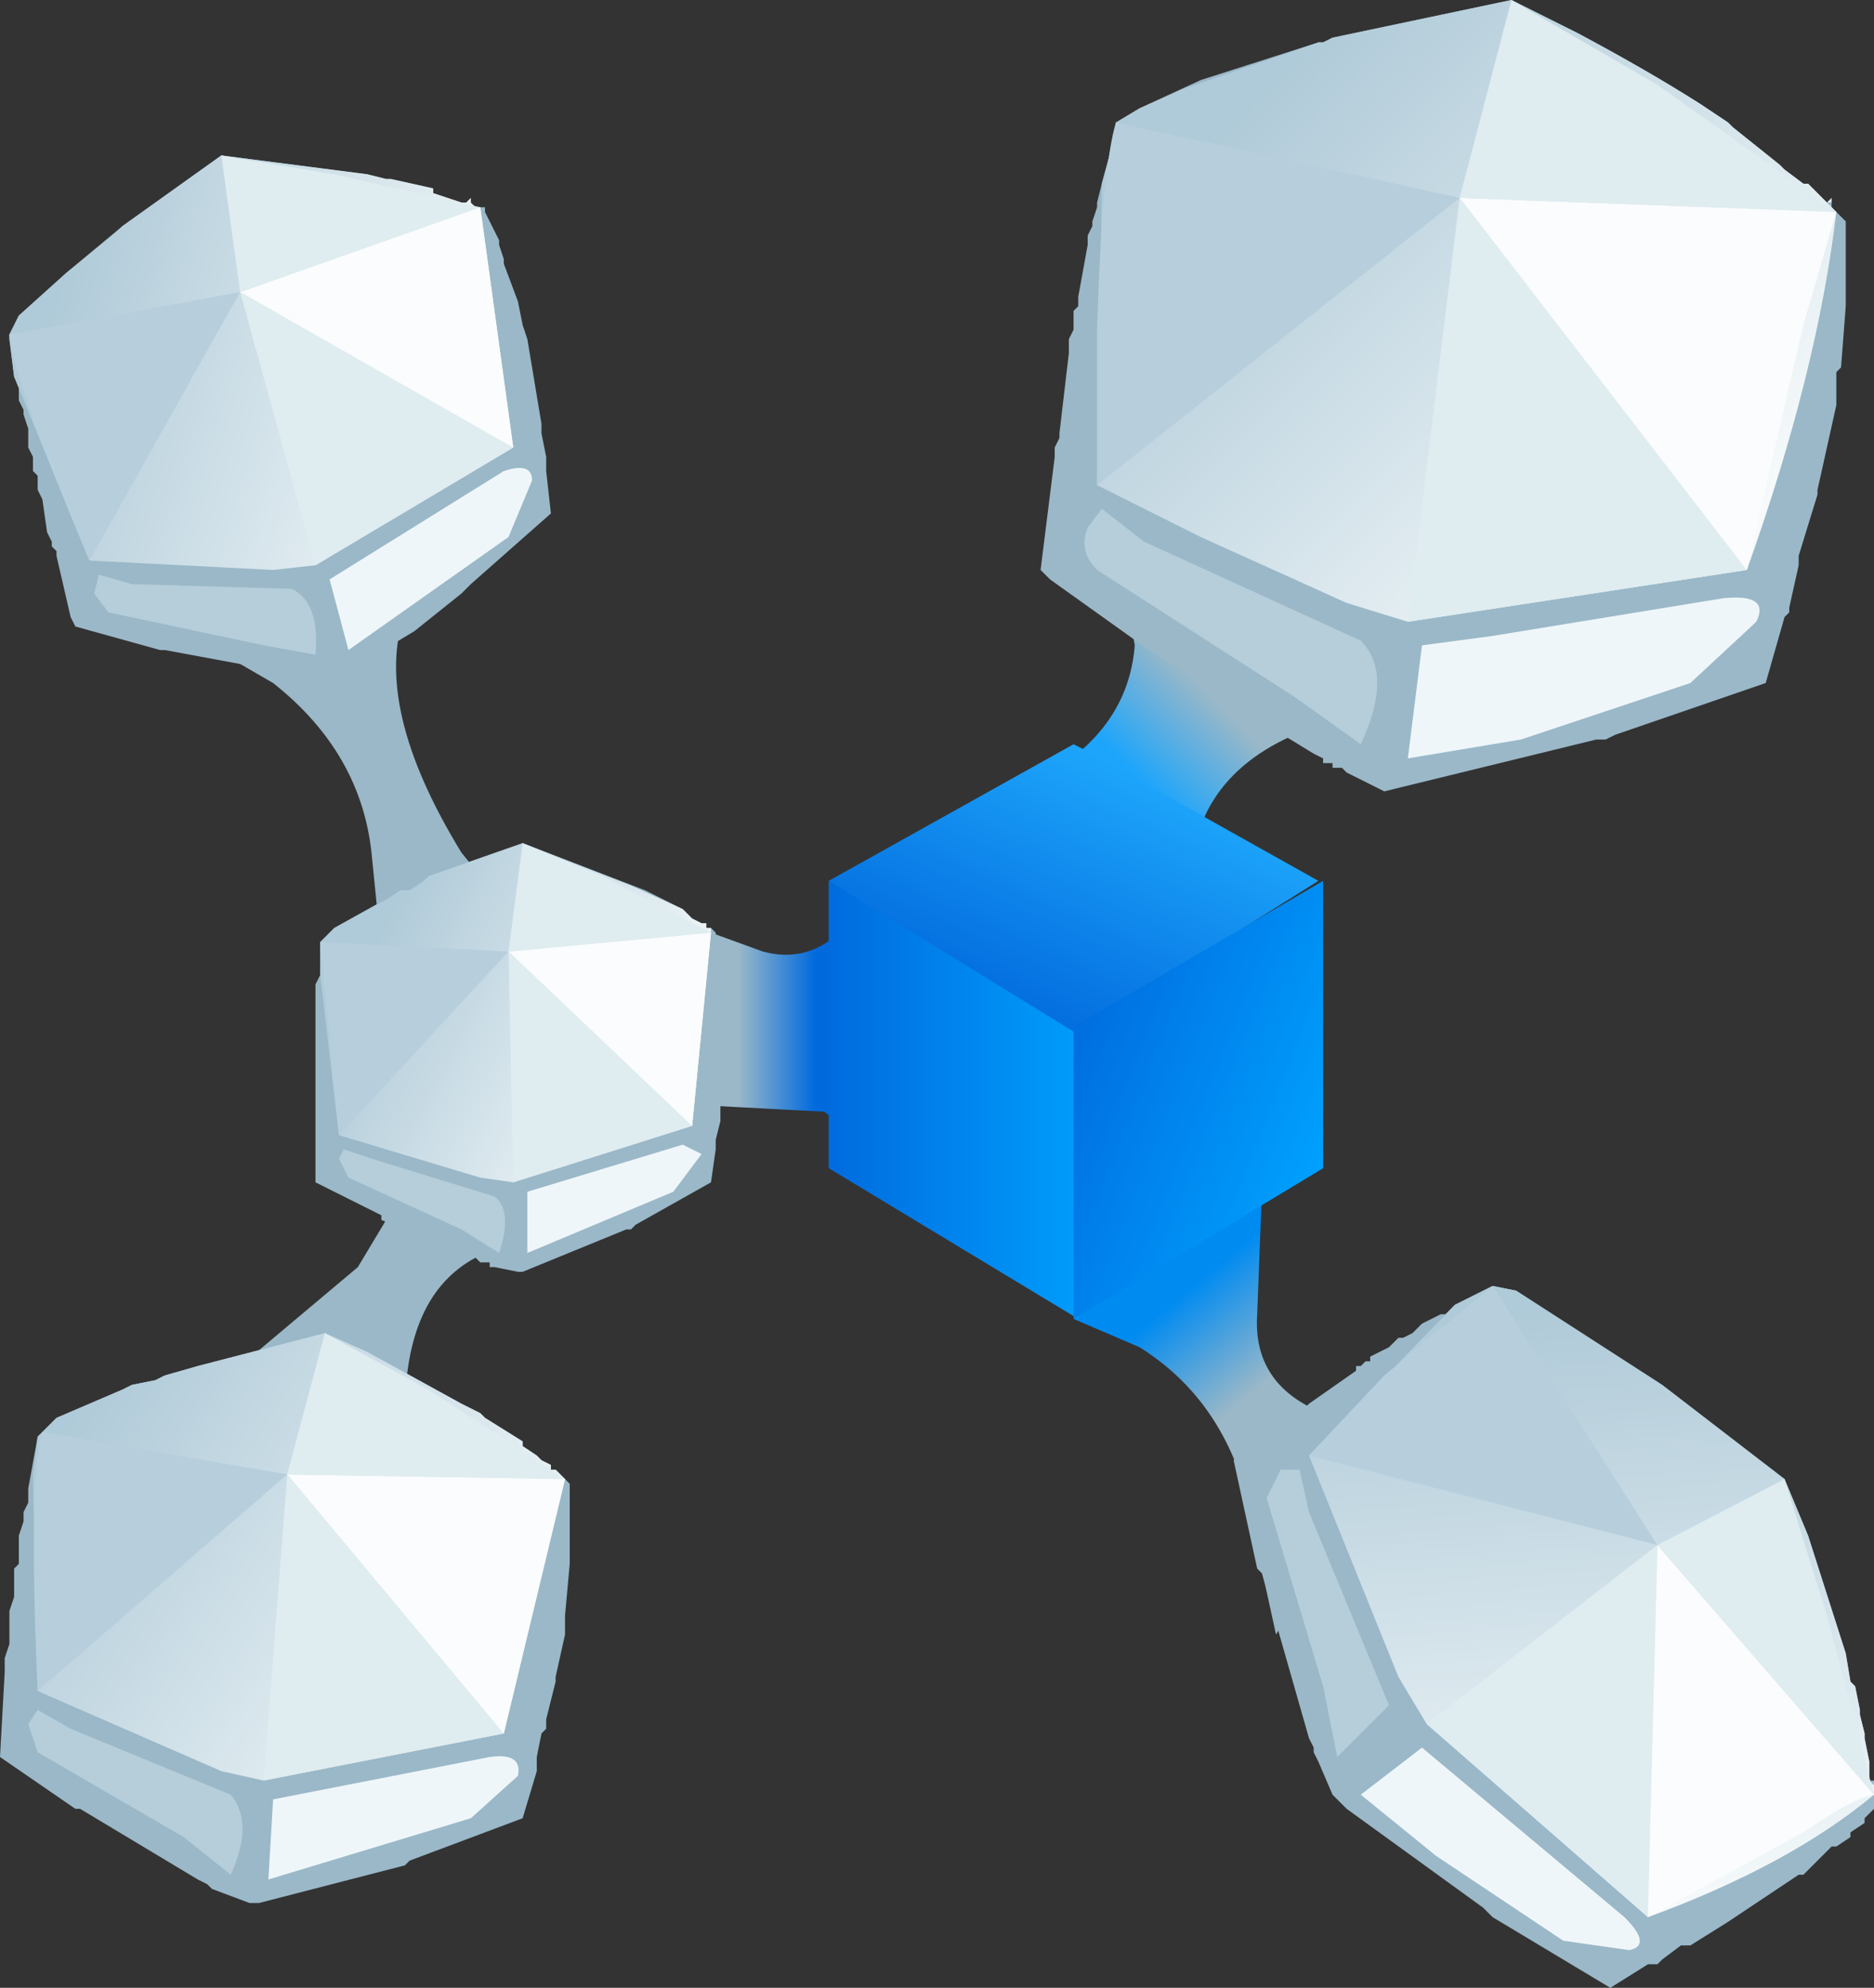 <?xml version="1.0" encoding="UTF-8" standalone="no"?>
<svg xmlns:xlink="http://www.w3.org/1999/xlink" height="21.1px" width="19.9px" xmlns="http://www.w3.org/2000/svg">
  <rect width="100%" height="100%" fill="#333333" stroke="none"/>
  <g transform="matrix(1.0, 0.0, 0.0, 1.0, 0.0, 0.0)">
    <use height="21.1" transform="matrix(1.0, 0.0, 0.0, 1.0, 0.0, 0.0)" width="19.9" xlink:href="#shape0"/>
  </g>
  <defs>
    <g id="shape0" transform="matrix(1.0, 0.0, 0.0, 1.0, 0.0, 0.0)">
      <path d="M4.85 4.85 L4.3 6.5 Q3.95 7.5 4.9 9.05 L5.95 10.35 6.3 12.75 5.05 13.35 Q4.3 13.75 4.3 15.0 L4.5 16.2 3.75 16.05 3.05 15.65 Q2.65 15.5 2.4 15.25 1.85 14.75 2.55 14.5 L3.8 13.45 4.25 12.7 4.25 12.1 3.95 9.1 Q3.85 8.0 2.9 7.25 L1.95 6.7 4.85 4.85" fill="#9ab8c8" fill-rule="evenodd" stroke="none"/>
      <path d="M11.5 7.95 Q12.0 7.5 12.05 6.85 L11.95 6.3 14.45 6.8 Q16.6 7.3 14.95 7.5 13.25 7.7 12.8 8.65 12.6 9.15 12.7 9.55 L11.35 9.3 11.1 8.9 Q10.95 8.35 11.5 7.95" fill="url(#gradient0)" fill-rule="evenodd" stroke="none"/>
      <path d="M11.4 14.0 L11.85 12.45 13.35 12.3 13.4 12.65 13.35 13.95 Q13.3 14.7 14.05 15.0 L14.85 15.1 13.55 17.35 13.2 15.75 Q12.9 14.8 12.1 14.3 L11.4 14.0" fill="url(#gradient1)" fill-rule="evenodd" stroke="none"/>
      <path d="M6.85 11.7 Q5.85 12.05 6.6 11.0 L7.55 9.9 8.1 10.1 Q8.65 10.25 9.05 9.75 9.45 9.25 9.7 10.2 L9.85 11.25 9.45 12.3 8.75 11.8 6.85 11.7" fill="url(#gradient2)" fill-rule="evenodd" stroke="none"/>
      <path d="M11.45 14.0 L8.8 12.4 8.8 9.35 11.45 10.9 11.45 14.0" fill="url(#gradient3)" fill-rule="evenodd" stroke="none"/>
      <path d="M11.45 10.95 L11.4 10.95 8.8 9.35 11.4 7.9 11.5 7.95 14.0 9.35 11.45 10.95" fill="url(#gradient4)" fill-rule="evenodd" stroke="none"/>
      <path d="M11.4 14.0 L11.4 10.9 14.05 9.35 14.05 12.4 11.4 14.0" fill="url(#gradient5)" fill-rule="evenodd" stroke="none"/>
      <path d="M5.05 2.2 L5.1 2.2 5.15 2.2 5.15 2.25 5.3 2.55 5.3 2.6 5.35 2.75 5.35 2.8 5.5 3.2 5.55 3.45 5.6 3.6 5.75 4.5 5.75 4.55 5.75 4.6 5.8 4.85 5.8 4.9 5.8 5.0 5.85 5.45 5.0 6.2 4.95 6.25 4.9 6.3 4.4 6.7 3.9 7.0 3.8 7.1 3.7 7.15 3.65 7.2 3.3 7.2 3.25 7.15 3.1 7.15 1.75 6.9 1.7 6.9 0.8 6.65 0.75 6.55 0.6 5.9 0.6 5.85 0.55 5.8 0.55 5.75 0.5 5.65 0.45 5.3 0.4 5.2 0.4 5.15 0.4 5.1 0.4 5.05 0.35 5.0 0.35 4.95 0.35 4.9 0.35 4.85 0.3 4.75 0.3 4.7 0.3 4.65 0.3 4.55 0.25 4.4 0.25 4.35 0.2 4.25 0.2 4.15 0.2 4.1 0.15 4.0 0.1 3.6 0.1 3.55 0.2 3.35 0.7 2.9 1.3 2.4 2.35 1.65 3.9 1.85 4.1 1.9 4.15 1.9 4.6 2.0 4.6 2.05 4.9 2.15 4.95 2.15 5.0 2.15 5.0 2.2 5.0 2.15 5.0 2.2 5.05 2.2" fill="#9ab8c8" fill-rule="evenodd" stroke="none"/>
      <path d="M5.1 2.2 L5.45 4.75 3.35 6.0 2.9 6.05 0.95 5.95 0.15 4.0 0.1 3.6 0.1 3.55 0.2 3.35 0.7 2.9 1.25 2.45 1.3 2.4 2.35 1.65 3.9 1.85 4.1 1.9 4.15 1.9 4.6 2.0 4.6 2.05 4.9 2.15 4.95 2.15 5.0 2.1 5.0 2.15 5.05 2.2 5.1 2.2" fill="url(#gradient6)" fill-rule="evenodd" stroke="none"/>
      <path d="M5.45 4.75 L3.35 6.0 2.55 3.1 5.45 4.75" fill="#dfecf0" fill-rule="evenodd" stroke="none"/>
      <path d="M5.1 2.2 L5.45 4.75 2.55 3.1 5.1 2.2" fill="#fafcfd" fill-rule="evenodd" stroke="none"/>
      <path d="M0.1 3.55 L2.55 3.1 0.95 5.95 Q0.15 4.05 0.1 3.55" fill="#b7cfdc" fill-rule="evenodd" stroke="none"/>
      <path d="M2.35 1.65 L3.55 1.85 5.1 2.2 2.55 3.1 2.35 1.65" fill="#dfecf0" fill-rule="evenodd" stroke="none"/>
      <path d="M3.5 6.15 L5.35 5.0 Q5.65 4.9 5.65 5.1 L5.4 5.7 3.7 6.9 3.5 6.15" fill="#eff6f9" fill-rule="evenodd" stroke="none"/>
      <path d="M3.1 6.25 Q3.4 6.4 3.35 6.95 L2.8 6.85 1.15 6.5 1.0 6.3 1.05 6.1 1.4 6.2 3.1 6.25" fill="#b6cdda" fill-rule="evenodd" stroke="none"/>
      <path d="M4.0 9.6 L4.1 9.55 4.25 9.45 4.35 9.45 4.5 9.35 4.55 9.3 5.55 8.95 6.85 9.45 7.25 9.65 7.35 9.75 7.45 9.8 7.5 9.8 7.5 9.85 7.55 9.85 7.6 9.9 7.6 9.95 7.65 10.2 7.65 10.4 7.7 10.55 7.7 11.0 7.7 11.1 7.7 11.45 7.65 11.5 7.65 11.8 7.65 11.9 7.6 12.1 7.6 12.2 7.55 12.55 6.75 13.0 6.7 13.05 6.65 13.05 5.55 13.5 5.5 13.5 5.25 13.45 5.2 13.45 5.2 13.4 5.15 13.4 5.1 13.4 5.05 13.35 4.05 12.95 4.05 12.9 3.35 12.55 3.35 10.85 3.35 10.8 3.35 10.45 3.4 10.35 3.4 10.05 3.4 10.0 3.55 9.85 4.0 9.6" fill="#9ab8c8" fill-rule="evenodd" stroke="none"/>
      <path d="M4.55 9.3 L5.55 8.95 6.7 9.4 7.25 9.65 7.35 9.75 7.45 9.8 7.5 9.8 7.5 9.85 7.55 9.85 7.55 9.9 7.35 11.95 5.45 12.55 5.1 12.5 3.6 12.05 3.4 10.35 3.4 10.05 3.4 10.0 3.55 9.85 4.0 9.6 4.1 9.55 4.25 9.45 4.35 9.45 4.5 9.35 4.55 9.3" fill="url(#gradient7)" fill-rule="evenodd" stroke="none"/>
      <path d="M7.35 11.95 L5.45 12.55 5.4 10.1 7.35 11.95" fill="#dfecf0" fill-rule="evenodd" stroke="none"/>
      <path d="M7.55 9.9 L7.35 11.95 5.4 10.1 7.55 9.9" fill="#fafcfd" fill-rule="evenodd" stroke="none"/>
      <path d="M3.4 10.0 L5.4 10.1 3.6 12.05 3.4 10.0" fill="#b7cfdc" fill-rule="evenodd" stroke="none"/>
      <path d="M5.55 8.95 L6.4 9.3 7.55 9.9 5.4 10.1 5.55 8.95" fill="#dfecf0" fill-rule="evenodd" stroke="none"/>
      <path d="M5.6 12.65 L7.25 12.15 7.45 12.25 7.15 12.65 5.6 13.3 5.6 12.65" fill="#eff6f9" fill-rule="evenodd" stroke="none"/>
      <path d="M5.25 12.7 Q5.45 12.85 5.3 13.3 L4.9 13.05 3.7 12.5 3.6 12.3 3.65 12.2 3.95 12.3 5.25 12.7" fill="#b6cdda" fill-rule="evenodd" stroke="none"/>
      <path d="M18.05 1.1 L18.35 1.3 18.4 1.35 18.9 1.75 18.95 1.8 19.15 1.95 19.2 1.95 19.35 2.1 19.4 2.15 19.3 2.15 19.35 2.2 19.35 2.25 19.4 2.2 19.35 2.2 19.4 2.15 19.45 2.15 19.45 2.2 19.6 2.35 19.6 2.4 19.6 2.95 19.6 3.2 19.6 3.25 19.55 3.9 19.5 3.95 19.5 4.3 19.3 5.2 19.3 5.25 19.1 5.9 19.1 5.95 19.1 6.0 19.0 6.45 19.0 6.5 18.95 6.55 18.75 7.25 17.15 7.8 17.05 7.85 16.95 7.85 14.7 8.4 14.3 8.2 14.25 8.15 14.2 8.15 14.15 8.15 14.15 8.1 14.05 8.1 14.05 8.05 13.95 8.0 13.05 7.45 12.9 7.35 12.2 6.9 11.15 6.15 11.05 6.05 11.2 4.85 11.2 4.75 11.25 4.65 11.25 4.6 11.35 3.75 11.35 3.6 11.4 3.5 11.4 3.45 11.4 3.3 11.45 3.25 11.45 3.15 11.55 2.6 11.55 2.5 11.6 2.4 11.6 2.35 11.65 2.2 11.65 2.15 11.7 1.95 11.85 1.4 11.85 1.3 12.1 1.15 12.75 0.85 14.0 0.45 14.05 0.45 14.15 0.4 16.05 0.0 16.75 0.35 Q17.5 0.75 18.05 1.1" fill="#9ab8c8" fill-rule="evenodd" stroke="none"/>
      <path d="M18.4 1.35 L18.9 1.75 18.95 1.8 19.15 1.95 19.2 1.95 19.35 2.1 19.4 2.15 19.45 2.1 19.45 2.15 19.4 2.15 19.5 2.25 Q19.3 3.95 18.55 6.05 L14.95 6.6 14.3 6.4 12.75 5.7 11.65 5.15 11.7 1.95 11.85 1.4 11.85 1.3 12.1 1.15 12.55 0.95 14.0 0.45 14.05 0.45 14.15 0.4 16.05 0.0 16.75 0.35 Q17.5 0.75 18.05 1.1 L18.35 1.3 18.4 1.35" fill="url(#gradient8)" fill-rule="evenodd" stroke="none"/>
      <path d="M18.55 6.05 L14.95 6.6 15.5 2.1 18.55 6.05" fill="#dfecf0" fill-rule="evenodd" stroke="none"/>
      <path d="M19.5 2.25 L19.15 3.45 18.55 6.05 15.5 2.1 19.5 2.25" fill="#fafcfd" fill-rule="evenodd" stroke="none"/>
      <path d="M11.85 1.3 L15.5 2.1 11.65 5.15 11.65 3.5 Q11.7 1.8 11.85 1.3" fill="#b7cfdc" fill-rule="evenodd" stroke="none"/>
      <path d="M16.05 0.0 L17.6 0.9 19.5 2.25 15.5 2.1 16.05 0.0" fill="#dfecf0" fill-rule="evenodd" stroke="none"/>
      <path d="M18.3 6.35 Q18.8 6.3 18.65 6.6 L17.95 7.25 16.15 7.85 14.95 8.05 15.1 6.85 15.85 6.75 18.3 6.35" fill="#eff6f9" fill-rule="evenodd" stroke="none"/>
      <path d="M14.45 6.8 Q14.8 7.15 14.45 7.9 L13.75 7.4 11.65 6.05 Q11.45 5.85 11.55 5.6 L11.7 5.4 12.15 5.75 14.45 6.8" fill="#b6cdda" fill-rule="evenodd" stroke="none"/>
      <path d="M15.45 13.85 L15.85 13.65 16.1 13.7 17.65 14.7 18.95 15.7 19.2 16.3 19.6 17.55 19.65 17.85 19.7 17.9 19.75 18.15 19.75 18.2 19.8 18.4 19.8 18.45 19.85 18.7 19.85 18.85 19.85 18.9 19.9 18.9 19.9 19.05 19.9 19.1 19.9 19.15 19.9 19.2 19.8 19.3 19.8 19.35 19.65 19.45 19.65 19.5 19.5 19.6 19.45 19.6 19.15 19.9 19.1 19.9 18.35 20.4 17.95 20.65 17.9 20.65 17.85 20.65 17.65 20.8 17.6 20.85 17.55 20.85 17.5 20.85 17.1 21.1 15.85 20.35 15.75 20.25 14.3 19.2 14.2 19.1 14.15 19.05 14.0 18.7 13.95 18.6 13.95 18.55 13.9 18.45 13.4 16.7 13.35 16.65 13.1 15.5 13.75 15.0 13.8 14.95 13.85 14.95 13.9 14.9 14.4 14.55 14.4 14.5 14.45 14.5 14.5 14.45 14.55 14.45 14.55 14.4 14.65 14.35 14.75 14.3 14.8 14.25 14.85 14.2 14.9 14.2 15.0 14.15 15.05 14.1 15.1 14.05 15.2 14.0 15.3 13.95 15.35 13.95 15.45 13.85" fill="#9ab8c8" fill-rule="evenodd" stroke="none"/>
      <path d="M15.85 13.65 L16.1 13.7 17.65 14.7 18.95 15.7 19.2 16.3 19.6 17.55 19.65 17.85 19.7 17.9 19.75 18.15 19.75 18.2 19.8 18.4 19.8 18.45 19.85 18.7 19.85 18.85 19.85 18.9 19.9 18.95 19.9 19.05 Q19.0 19.8 17.5 20.35 L15.15 18.3 14.85 17.8 13.9 15.45 15.45 13.85 15.85 13.65" fill="url(#gradient9)" fill-rule="evenodd" stroke="none"/>
      <path d="M17.5 20.35 L15.15 18.3 17.6 16.4 17.5 20.35" fill="#dfecf0" fill-rule="evenodd" stroke="none"/>
      <path d="M19.9 19.05 Q19.65 19.1 19.15 19.45 L17.5 20.35 17.6 16.4 19.9 19.05" fill="#fafcfd" fill-rule="evenodd" stroke="none"/>
      <path d="M15.85 13.65 L17.6 16.4 13.9 15.45 14.7 14.6 15.85 13.65" fill="#b7cfdc" fill-rule="evenodd" stroke="none"/>
      <path d="M18.95 15.7 L19.4 17.15 19.9 19.05 17.6 16.4 18.95 15.7" fill="#dfecf0" fill-rule="evenodd" stroke="none"/>
      <path d="M15.1 18.55 L17.25 20.35 Q17.55 20.65 17.3 20.7 L16.6 20.6 15.25 19.7 14.45 19.05 15.1 18.55" fill="#eff6f9" fill-rule="evenodd" stroke="none"/>
      <path d="M14.75 18.1 L14.2 18.65 14.05 17.9 13.45 15.9 13.6 15.6 13.8 15.6 13.9 16.05 14.75 18.1" fill="#b6cdda" fill-rule="evenodd" stroke="none"/>
      <path d="M5.15 15.05 L5.55 15.3 5.55 15.35 5.7 15.45 5.75 15.5 5.85 15.55 5.85 15.6 5.8 15.6 5.85 15.65 5.9 15.6 5.95 15.65 6.05 15.75 6.05 15.95 6.05 16.4 6.05 16.6 6.0 17.15 6.0 17.2 6.0 17.35 5.9 17.8 5.9 17.85 5.8 18.25 5.8 18.35 5.75 18.4 5.7 18.65 5.7 18.7 5.7 18.75 5.7 18.8 5.55 19.3 4.35 19.75 4.3 19.8 2.75 20.2 2.65 20.2 2.25 20.05 2.2 20.0 2.1 19.95 0.85 19.2 0.8 19.2 0.0 18.65 0.05 17.75 0.05 17.7 0.05 17.6 0.1 17.45 0.1 17.1 0.15 16.95 0.15 16.85 0.15 16.75 0.15 16.65 0.2 16.6 0.2 16.45 0.2 16.35 0.2 16.3 0.25 16.15 0.25 16.05 0.3 15.95 0.3 15.9 0.3 15.8 0.4 15.25 0.45 15.2 0.6 15.05 1.3 14.75 1.4 14.7 1.65 14.65 1.75 14.6 2.1 14.5 3.45 14.15 3.9 14.35 4.9 14.9 5.1 15.0 5.15 15.05" fill="#9ab8c8" fill-rule="evenodd" stroke="none"/>
      <path d="M5.55 15.3 L5.55 15.35 5.7 15.45 5.75 15.5 5.85 15.55 5.85 15.6 5.95 15.6 5.9 15.6 5.95 15.65 6.0 15.7 5.35 18.4 2.8 18.9 2.35 18.8 0.4 17.95 0.35 15.65 0.4 15.25 0.45 15.2 0.6 15.05 1.3 14.75 1.4 14.7 1.65 14.65 1.75 14.6 2.1 14.5 3.45 14.15 3.9 14.35 4.9 14.9 5.1 15.0 5.15 15.05 5.55 15.3" fill="url(#gradient10)" fill-rule="evenodd" stroke="none"/>
      <path d="M5.35 18.4 L2.8 18.9 3.05 15.65 5.35 18.4" fill="#dfecf0" fill-rule="evenodd" stroke="none"/>
      <path d="M6.0 15.7 L5.35 18.4 3.05 15.65 6.0 15.7" fill="#fafcfd" fill-rule="evenodd" stroke="none"/>
      <path d="M0.45 15.2 L3.05 15.65 0.4 17.95 Q0.3 15.75 0.45 15.2" fill="#b7cfdc" fill-rule="evenodd" stroke="none"/>
      <path d="M3.45 14.15 L4.55 14.75 6.0 15.7 3.05 15.65 3.45 14.15" fill="#dfecf0" fill-rule="evenodd" stroke="none"/>
      <path d="M2.9 19.1 L5.2 18.65 Q5.55 18.6 5.5 18.85 L5.0 19.3 2.85 19.95 2.9 19.1" fill="#eff6f9" fill-rule="evenodd" stroke="none"/>
      <path d="M2.45 19.05 Q2.7 19.35 2.45 19.9 L1.95 19.5 0.4 18.6 0.3 18.3 0.4 18.15 0.75 18.35 2.45 19.05" fill="#b6cdda" fill-rule="evenodd" stroke="none"/>
    </g>
    <linearGradient gradientTransform="matrix(5.0E-4, -5.0E-4, -5.0E-4, -5.0E-4, 12.55, 7.9)" gradientUnits="userSpaceOnUse" id="gradient0" spreadMethod="pad" x1="-819.2" x2="819.2">
      <stop offset="0.0" stop-color="#1da5fb"/>
      <stop offset="1.0" stop-color="#9ab8c8"/>
    </linearGradient>
    <linearGradient gradientTransform="matrix(5.0E-4, 6.0E-4, 6.0E-4, -5.0E-4, 13.0, 14.2)" gradientUnits="userSpaceOnUse" id="gradient1" spreadMethod="pad" x1="-819.2" x2="819.2">
      <stop offset="0.0" stop-color="#008bf1"/>
      <stop offset="1.0" stop-color="#9ab8c8"/>
    </linearGradient>
    <linearGradient gradientTransform="matrix(-5.0E-4, 0.0, 0.0, 5.0E-4, 8.25, 10.95)" gradientUnits="userSpaceOnUse" id="gradient2" spreadMethod="pad" x1="-819.2" x2="819.2">
      <stop offset="0.0" stop-color="#006add"/>
      <stop offset="1.0" stop-color="#9ab8c8"/>
    </linearGradient>
    <linearGradient gradientTransform="matrix(0.002, 0.0, 0.0, -0.002, 10.15, 11.65)" gradientUnits="userSpaceOnUse" id="gradient3" spreadMethod="pad" x1="-819.2" x2="819.2">
      <stop offset="0.0" stop-color="#0066db"/>
      <stop offset="1.0" stop-color="#00a2ff"/>
    </linearGradient>
    <linearGradient gradientTransform="matrix(9.0E-4, -0.002, -0.002, -9.0E-4, 11.4, 9.4)" gradientUnits="userSpaceOnUse" id="gradient4" spreadMethod="pad" x1="-819.2" x2="819.2">
      <stop offset="0.0" stop-color="#0066db"/>
      <stop offset="1.0" stop-color="#21aeff"/>
    </linearGradient>
    <linearGradient gradientTransform="matrix(0.002, 8.0E-4, 8.0E-4, -0.002, 12.55, 11.6)" gradientUnits="userSpaceOnUse" id="gradient5" spreadMethod="pad" x1="-819.2" x2="819.2">
      <stop offset="0.0" stop-color="#0066db"/>
      <stop offset="1.0" stop-color="#00a2ff"/>
    </linearGradient>
    <linearGradient gradientTransform="matrix(-0.003, -8.0E-4, -9.0E-4, 0.003, 2.95, 4.05)" gradientUnits="userSpaceOnUse" id="gradient6" spreadMethod="pad" x1="-819.2" x2="819.2">
      <stop offset="0.0" stop-color="#f6fafb"/>
      <stop offset="1.0" stop-color="#afcad8"/>
    </linearGradient>
    <linearGradient gradientTransform="matrix(-0.002, -0.001, -0.001, 0.002, 5.55, 10.9)" gradientUnits="userSpaceOnUse" id="gradient7" spreadMethod="pad" x1="-819.2" x2="819.2">
      <stop offset="0.0" stop-color="#f6fafb"/>
      <stop offset="1.0" stop-color="#afcad8"/>
    </linearGradient>
    <linearGradient gradientTransform="matrix(-0.003, -0.003, -0.003, 0.003, 15.55, 3.65)" gradientUnits="userSpaceOnUse" id="gradient8" spreadMethod="pad" x1="-819.2" x2="819.2">
      <stop offset="0.0" stop-color="#f6fafb"/>
      <stop offset="1.0" stop-color="#afcad8"/>
    </linearGradient>
    <linearGradient gradientTransform="matrix(-3.0E-4, -0.004, -0.004, 3.0E-4, 16.9, 17.15)" gradientUnits="userSpaceOnUse" id="gradient9" spreadMethod="pad" x1="-819.2" x2="819.2">
      <stop offset="0.0" stop-color="#f6fafb"/>
      <stop offset="1.0" stop-color="#afcad8"/>
    </linearGradient>
    <linearGradient gradientTransform="matrix(-0.003, -0.002, -0.002, 0.003, 3.15, 16.75)" gradientUnits="userSpaceOnUse" id="gradient10" spreadMethod="pad" x1="-819.2" x2="819.2">
      <stop offset="0.0" stop-color="#f6fafb"/>
      <stop offset="1.0" stop-color="#afcad8"/>
    </linearGradient>
  </defs>
</svg>
